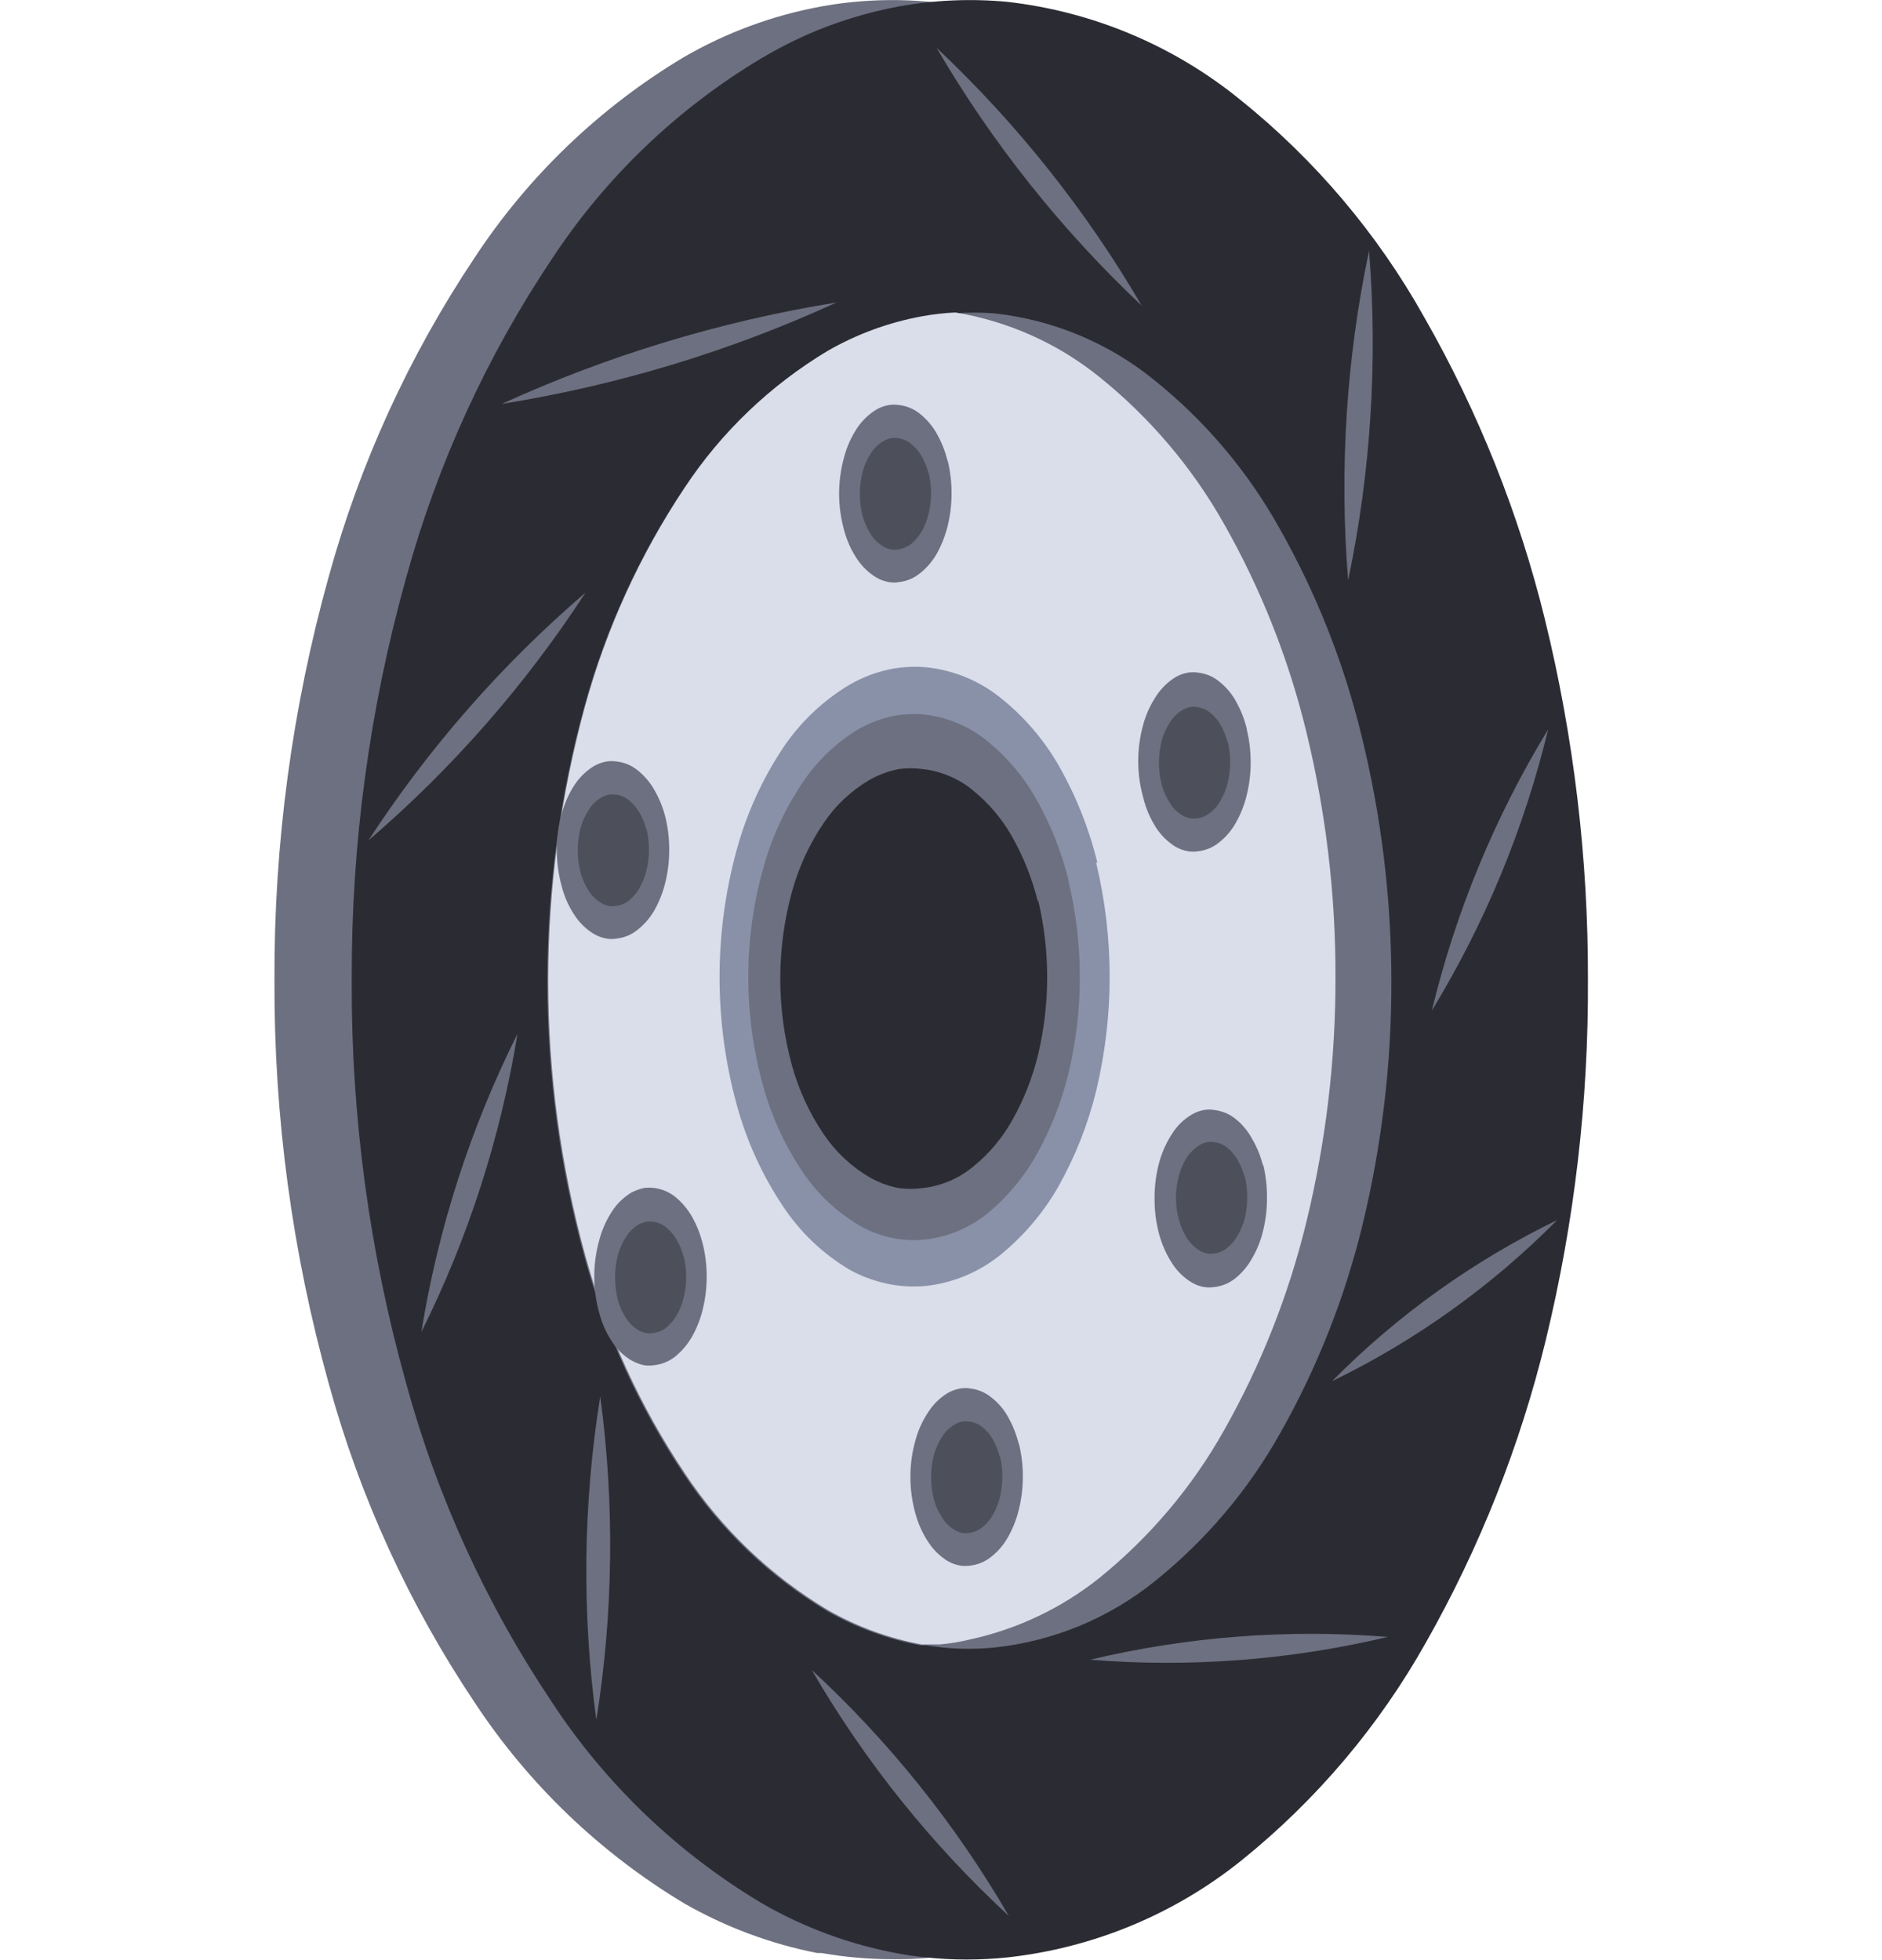 <svg width="96" height="100" viewBox="0 0 96 100" fill="none" xmlns="http://www.w3.org/2000/svg">
<g clip-path="url(#clip0_652_10243)">
<path d="M74.855 31.593C73.546 26.193 71.486 20.999 68.733 16.163C66.351 11.903 63.166 8.137 59.351 5.07C55.947 2.304 51.809 0.576 47.436 0.093C45.592 -0.08 43.734 -0.002 41.912 0.326C39.433 0.779 37.052 1.657 34.875 2.919C30.591 5.487 26.948 8.981 24.215 13.139C20.874 18.138 18.36 23.634 16.768 29.419C14.903 36.122 13.972 43.046 14 50C13.971 56.953 14.902 63.878 16.768 70.581C18.354 76.368 20.868 81.865 24.215 86.86C26.957 91.025 30.609 94.526 34.899 97.105C37.007 98.312 39.301 99.168 41.689 99.639H41.912C43.104 99.848 44.313 99.953 45.524 99.953C46.169 99.953 46.802 99.953 47.436 99.872C49.795 99.637 52.098 99.012 54.249 98.023C56.075 97.182 57.795 96.133 59.374 94.895C63.189 91.832 66.374 88.07 68.756 83.814C71.507 78.968 73.568 73.767 74.878 68.36C76.343 62.349 77.072 56.184 77.048 50C77.066 43.799 76.329 37.619 74.855 31.593Z" fill="#6D7080"/>
<path d="M78.807 31.605C77.481 26.199 75.405 21.003 72.638 16.163C70.255 11.907 67.07 8.145 63.256 5.081C59.862 2.32 55.737 0.588 51.376 0.093C49.537 -0.08 47.682 -0.002 45.864 0.326C44.22 0.63 42.618 1.125 41.091 1.802C40.323 2.148 39.575 2.536 38.851 2.965C34.559 5.531 30.907 9.025 28.167 13.186C24.823 18.183 22.309 23.679 20.72 29.465C18.851 36.152 17.915 43.061 17.941 50C17.908 56.955 18.844 63.88 20.72 70.581C22.3 76.371 24.815 81.868 28.167 86.861C30.903 91.028 34.556 94.526 38.851 97.093C41.027 98.353 43.408 99.227 45.888 99.674C46.321 99.756 46.767 99.814 47.213 99.861C48.604 100.006 50.008 100.006 51.4 99.861C55.781 99.376 59.929 97.652 63.35 94.895C67.159 91.821 70.343 88.057 72.732 83.802C75.48 78.955 77.54 73.755 78.854 68.349C80.311 62.34 81.031 56.18 81 50C81.018 43.803 80.282 37.627 78.807 31.605ZM69.484 62.558C68.583 66.246 67.178 69.794 65.308 73.105C63.685 76.006 61.515 78.572 58.917 80.663C56.588 82.543 53.763 83.718 50.778 84.046C49.606 84.167 48.422 84.132 47.26 83.942H46.966C45.283 83.627 43.666 83.034 42.181 82.186C39.255 80.429 36.763 78.046 34.887 75.209C32.607 71.8 30.892 68.051 29.809 64.105C27.289 54.915 27.289 45.225 29.809 36.035C30.897 32.086 32.611 28.334 34.887 24.919C36.762 22.081 39.254 19.697 42.181 17.942C43.663 17.09 45.282 16.496 46.966 16.186C47.536 16.08 48.112 16.014 48.69 15.988C49.37 15.936 50.052 15.936 50.731 15.988C53.718 16.317 56.545 17.496 58.87 19.384C61.471 21.472 63.641 24.038 65.261 26.942C67.133 30.247 68.538 33.792 69.437 37.477C70.451 41.575 70.967 45.78 70.973 50C70.987 54.23 70.486 58.447 69.484 62.558Z" fill="#2B2C33"/>
<path d="M68.123 49.861C68.132 54.087 67.628 58.3 66.622 62.407C65.721 66.095 64.317 69.643 62.447 72.954C60.824 75.852 58.658 78.417 56.067 80.512C54.147 82.044 51.895 83.114 49.488 83.639C48.971 83.765 48.446 83.851 47.916 83.895H47.306H47.013C45.33 83.581 43.712 82.987 42.228 82.139C39.302 80.383 36.81 77.999 34.934 75.163C32.654 71.754 30.939 68.005 29.856 64.058C27.335 54.868 27.335 45.178 29.856 35.988C30.944 32.04 32.658 28.287 34.934 24.872C36.808 22.035 39.301 19.651 42.228 17.895C43.71 17.043 45.329 16.449 47.013 16.14C47.583 16.034 48.159 15.967 48.737 15.942C51.426 16.387 53.952 17.517 56.067 19.221C58.658 21.303 60.823 23.856 62.447 26.744C64.319 30.05 65.723 33.594 66.622 37.279C67.629 41.398 68.133 45.622 68.123 49.861Z" fill="#DADDEA"/>
<path d="M55.915 44.023C56.832 47.846 56.832 51.828 55.915 55.651C55.496 57.362 54.845 59.009 53.98 60.547C53.215 61.88 52.209 63.063 51.013 64.035C49.927 64.906 48.612 65.451 47.224 65.605C46.641 65.657 46.054 65.634 45.477 65.535C44.72 65.4 43.99 65.141 43.319 64.767C41.957 63.953 40.799 62.844 39.93 61.523C38.874 59.942 38.082 58.203 37.584 56.372C36.412 52.105 36.412 47.604 37.584 43.337C38.087 41.504 38.878 39.762 39.93 38.174C40.805 36.862 41.962 35.758 43.319 34.942C44.005 34.542 44.754 34.263 45.536 34.116C46.113 34.017 46.7 33.994 47.283 34.047C48.674 34.199 49.989 34.748 51.071 35.628C52.273 36.594 53.28 37.778 54.038 39.116C54.906 40.649 55.557 42.292 55.973 44" fill="#8891A8"/>
<path d="M54.495 44.919C55.277 48.164 55.277 51.546 54.495 54.791C54.139 56.241 53.587 57.638 52.854 58.942C52.212 60.078 51.366 61.087 50.356 61.919C49.435 62.657 48.319 63.117 47.142 63.244C45.971 63.356 44.795 63.091 43.788 62.488C42.633 61.801 41.651 60.863 40.915 59.744C40.015 58.404 39.342 56.927 38.921 55.372C37.92 51.761 37.92 47.949 38.921 44.337C39.344 42.783 40.017 41.307 40.915 39.965C41.65 38.846 42.627 37.905 43.776 37.209C44.358 36.874 44.992 36.638 45.653 36.512C46.141 36.428 46.638 36.409 47.131 36.453C48.315 36.581 49.437 37.05 50.356 37.802C51.375 38.628 52.227 39.638 52.865 40.779C53.6 42.078 54.153 43.471 54.507 44.919" fill="#6D7080"/>
<path d="M52.947 45.884C53.573 48.495 53.573 51.215 52.947 53.826C52.664 54.988 52.223 56.107 51.634 57.151C51.12 58.072 50.431 58.886 49.605 59.547C48.873 60.145 47.98 60.517 47.037 60.616C46.648 60.666 46.253 60.666 45.864 60.616C45.331 60.518 44.819 60.329 44.351 60.058C43.411 59.506 42.61 58.751 42.006 57.849C41.283 56.78 40.741 55.602 40.399 54.361C39.601 51.456 39.601 48.393 40.399 45.488C40.741 44.247 41.283 43.069 42.006 42C42.61 41.098 43.411 40.343 44.351 39.791C44.821 39.524 45.332 39.335 45.864 39.233C46.253 39.182 46.648 39.182 47.037 39.233C47.98 39.332 48.873 39.704 49.605 40.302C50.429 40.965 51.118 41.778 51.634 42.698C52.223 43.742 52.664 44.861 52.947 46.023" fill="#2B2C33"/>
<path d="M48.339 23.488C48.473 24.037 48.54 24.599 48.538 25.163C48.54 25.727 48.473 26.289 48.339 26.837C48.217 27.328 48.032 27.801 47.787 28.244C47.568 28.628 47.278 28.968 46.931 29.244C46.624 29.496 46.249 29.654 45.852 29.698C45.685 29.727 45.515 29.727 45.348 29.698C45.121 29.659 44.902 29.58 44.703 29.465C44.315 29.228 43.983 28.91 43.73 28.535C43.426 28.083 43.2 27.584 43.061 27.058C42.717 25.833 42.717 24.539 43.061 23.314C43.2 22.785 43.426 22.282 43.73 21.826C43.983 21.45 44.315 21.133 44.703 20.895C44.902 20.781 45.121 20.702 45.348 20.663C45.515 20.639 45.685 20.639 45.852 20.663C46.249 20.707 46.624 20.864 46.931 21.116C47.279 21.396 47.57 21.74 47.787 22.128C48.036 22.569 48.221 23.043 48.339 23.535" fill="#6D7080"/>
<path d="M47.365 24.093C47.451 24.443 47.495 24.802 47.494 25.163C47.495 25.519 47.452 25.875 47.365 26.221C47.289 26.534 47.171 26.835 47.014 27.116C46.872 27.358 46.69 27.575 46.474 27.756C46.272 27.908 46.034 28.004 45.782 28.035C45.677 28.052 45.57 28.052 45.465 28.035C45.324 28.012 45.188 27.961 45.067 27.884C44.816 27.741 44.603 27.542 44.445 27.302C44.254 27.012 44.108 26.694 44.011 26.36C43.913 25.98 43.861 25.59 43.859 25.198C43.861 24.805 43.912 24.415 44.011 24.035C44.106 23.701 44.252 23.383 44.445 23.093C44.603 22.85 44.816 22.647 45.067 22.5C45.19 22.428 45.325 22.377 45.465 22.349C45.571 22.337 45.677 22.337 45.782 22.349C46.036 22.378 46.276 22.479 46.474 22.64C46.691 22.819 46.874 23.035 47.014 23.279C47.173 23.555 47.291 23.853 47.365 24.163" fill="#4D505B"/>
<path d="M33.937 41.674C34.072 42.222 34.138 42.785 34.136 43.349C34.138 43.913 34.072 44.475 33.937 45.023C33.818 45.515 33.632 45.988 33.386 46.43C33.167 46.814 32.876 47.154 32.53 47.43C32.222 47.682 31.847 47.84 31.451 47.884C31.284 47.913 31.113 47.913 30.946 47.884C30.719 47.845 30.501 47.766 30.301 47.651C29.911 47.417 29.578 47.099 29.328 46.721C29.022 46.27 28.796 45.77 28.66 45.244C28.316 44.019 28.316 42.725 28.66 41.5C28.799 40.971 29.024 40.468 29.328 40.012C29.582 39.636 29.914 39.319 30.301 39.081C30.501 38.967 30.719 38.888 30.946 38.849C31.114 38.825 31.284 38.825 31.451 38.849C31.847 38.893 32.222 39.05 32.53 39.302C32.877 39.582 33.168 39.926 33.386 40.314C33.63 40.741 33.816 41.198 33.937 41.674Z" fill="#6D7080"/>
<path d="M32.975 42.279C33.062 42.629 33.105 42.988 33.104 43.349C33.105 43.705 33.062 44.061 32.975 44.407C32.899 44.72 32.781 45.021 32.624 45.302C32.482 45.545 32.3 45.761 32.084 45.942C31.885 46.099 31.645 46.196 31.392 46.221C31.287 46.238 31.18 46.238 31.076 46.221C30.934 46.198 30.798 46.147 30.677 46.07C30.427 45.927 30.214 45.728 30.055 45.488C29.864 45.198 29.718 44.88 29.621 44.547C29.523 44.167 29.472 43.776 29.469 43.384C29.471 42.991 29.522 42.601 29.621 42.221C29.716 41.887 29.862 41.569 30.055 41.279C30.213 41.036 30.426 40.833 30.677 40.686C30.8 40.614 30.935 40.563 31.076 40.535C31.181 40.523 31.287 40.523 31.392 40.535C31.646 40.564 31.886 40.665 32.084 40.826C32.301 41.005 32.484 41.221 32.624 41.465C32.783 41.742 32.901 42.039 32.975 42.349" fill="#4D505B"/>
<path d="M35.849 63.465C35.981 64.006 36.048 64.56 36.048 65.116C36.05 65.68 35.983 66.243 35.849 66.791C35.732 67.283 35.546 67.756 35.297 68.198C35.076 68.583 34.786 68.926 34.441 69.209C34.127 69.456 33.749 69.609 33.351 69.651C33.187 69.674 33.022 69.674 32.858 69.651C32.632 69.602 32.415 69.519 32.213 69.407C31.82 69.176 31.487 68.858 31.24 68.477C30.934 68.026 30.708 67.526 30.571 67C30.227 65.775 30.227 64.481 30.571 63.256C30.71 62.727 30.936 62.224 31.24 61.767C31.491 61.389 31.823 61.072 32.213 60.837C32.417 60.732 32.634 60.654 32.858 60.605C33.022 60.587 33.187 60.587 33.351 60.605C33.75 60.651 34.128 60.809 34.441 61.058C34.786 61.341 35.076 61.684 35.297 62.07C35.546 62.511 35.732 62.985 35.849 63.477" fill="#6D7080"/>
<path d="M34.875 64.081C35.047 64.776 35.047 65.502 34.875 66.198C34.803 66.512 34.685 66.813 34.524 67.093C34.382 67.335 34.2 67.552 33.984 67.733C33.785 67.889 33.545 67.986 33.292 68.012C33.187 68.029 33.08 68.029 32.975 68.012C32.83 67.989 32.69 67.938 32.565 67.861C32.321 67.714 32.112 67.515 31.955 67.279C31.76 66.991 31.613 66.672 31.521 66.337C31.326 65.574 31.326 64.775 31.521 64.012C31.613 63.676 31.76 63.358 31.955 63.07C32.112 62.83 32.321 62.628 32.565 62.477C32.695 62.409 32.833 62.359 32.975 62.326C33.081 62.314 33.187 62.314 33.292 62.326C33.546 62.355 33.786 62.456 33.984 62.616C34.2 62.797 34.382 63.014 34.524 63.256C34.685 63.535 34.803 63.837 34.875 64.151" fill="#4D505B"/>
<path d="M51.974 73.651C52.109 74.199 52.176 74.761 52.174 75.326C52.176 75.89 52.109 76.452 51.974 77C51.857 77.492 51.672 77.966 51.423 78.407C51.209 78.797 50.917 79.141 50.567 79.419C50.259 79.671 49.884 79.828 49.488 79.872C49.321 79.895 49.151 79.895 48.984 79.872C48.757 79.833 48.538 79.754 48.339 79.639C47.955 79.401 47.627 79.084 47.377 78.709C47.069 78.254 46.84 77.751 46.697 77.221C46.353 75.996 46.353 74.701 46.697 73.477C46.84 72.951 47.069 72.452 47.377 72C47.623 71.623 47.952 71.305 48.339 71.07C48.538 70.955 48.757 70.876 48.984 70.837C49.151 70.808 49.321 70.808 49.488 70.837C49.884 70.881 50.259 71.039 50.567 71.291C50.917 71.563 51.209 71.904 51.423 72.291C51.67 72.733 51.855 73.206 51.974 73.698" fill="#6D7080"/>
<path d="M51.001 74.267C51.087 74.614 51.13 74.969 51.13 75.326C51.13 75.686 51.087 76.045 51.001 76.395C50.926 76.705 50.808 77.003 50.649 77.279C50.514 77.526 50.331 77.743 50.109 77.919C49.911 78.079 49.671 78.18 49.417 78.209C49.312 78.221 49.206 78.221 49.101 78.209C48.96 78.181 48.825 78.13 48.702 78.058C48.451 77.911 48.239 77.708 48.081 77.465C47.888 77.175 47.741 76.858 47.647 76.523C47.547 76.143 47.496 75.753 47.494 75.36C47.497 74.968 47.548 74.578 47.647 74.198C47.743 73.864 47.889 73.547 48.081 73.256C48.239 73.016 48.452 72.817 48.702 72.674C48.823 72.597 48.959 72.546 49.101 72.523C49.206 72.506 49.313 72.506 49.417 72.523C49.67 72.549 49.91 72.645 50.109 72.802C50.328 72.98 50.511 73.197 50.649 73.442C50.806 73.723 50.924 74.025 51.001 74.337" fill="#4D505B"/>
<path d="M64.429 59.395C64.563 59.943 64.63 60.506 64.628 61.07C64.634 61.649 64.567 62.227 64.429 62.791C64.313 63.285 64.123 63.759 63.866 64.198C63.652 64.585 63.365 64.928 63.022 65.209C62.71 65.462 62.331 65.619 61.931 65.663C61.764 65.686 61.594 65.686 61.427 65.663C61.203 65.625 60.988 65.546 60.793 65.43C60.403 65.196 60.071 64.878 59.82 64.5C59.517 64.042 59.288 63.54 59.14 63.012C58.971 62.402 58.888 61.772 58.894 61.139C58.89 60.507 58.972 59.877 59.14 59.267C59.288 58.743 59.517 58.245 59.82 57.791C60.067 57.41 60.401 57.092 60.793 56.861C60.988 56.744 61.203 56.665 61.427 56.628C61.593 56.599 61.764 56.599 61.931 56.628C62.331 56.672 62.71 56.829 63.022 57.081C63.368 57.36 63.655 57.703 63.866 58.093C64.121 58.528 64.311 58.998 64.429 59.488" fill="#6D7080"/>
<path d="M63.502 60.012C63.584 60.358 63.624 60.714 63.62 61.07C63.624 61.43 63.584 61.789 63.502 62.139C63.419 62.448 63.297 62.745 63.139 63.023C63.004 63.27 62.821 63.488 62.599 63.663C62.407 63.825 62.17 63.926 61.919 63.953C61.814 63.965 61.708 63.965 61.602 63.953C61.458 63.926 61.319 63.875 61.192 63.802C60.946 63.649 60.735 63.447 60.57 63.209C60.382 62.919 60.239 62.601 60.148 62.267C60.039 61.889 59.984 61.498 59.984 61.105C59.985 60.711 60.04 60.32 60.148 59.942C60.241 59.609 60.383 59.291 60.57 59C60.735 58.766 60.946 58.568 61.192 58.419C61.317 58.341 61.457 58.29 61.602 58.267C61.707 58.25 61.814 58.25 61.919 58.267C62.167 58.296 62.403 58.393 62.599 58.547C62.818 58.724 63.001 58.941 63.139 59.186C63.295 59.469 63.417 59.77 63.502 60.081" fill="#4D505B"/>
<path d="M63.596 37.209C63.73 37.758 63.797 38.32 63.796 38.884C63.798 39.448 63.731 40.01 63.596 40.558C63.479 41.05 63.294 41.524 63.045 41.965C62.831 42.355 62.539 42.699 62.189 42.977C61.881 43.229 61.507 43.386 61.11 43.43C60.943 43.454 60.773 43.454 60.606 43.43C60.379 43.391 60.16 43.312 59.961 43.198C59.577 42.959 59.249 42.642 58.999 42.267C58.683 41.787 58.453 41.256 58.319 40.698C58.146 40.089 58.059 39.459 58.061 38.826C58.061 38.193 58.148 37.563 58.319 36.953C58.464 36.428 58.694 35.93 58.999 35.477C59.249 35.102 59.577 34.785 59.961 34.547C60.16 34.432 60.379 34.353 60.606 34.314C60.773 34.291 60.943 34.291 61.11 34.314C61.507 34.358 61.881 34.516 62.189 34.767C62.539 35.045 62.831 35.389 63.045 35.779C63.292 36.217 63.477 36.687 63.596 37.174" fill="#6D7080"/>
<path d="M62.623 37.814C62.795 38.513 62.795 39.243 62.623 39.942C62.548 40.252 62.43 40.549 62.271 40.826C62.139 41.075 61.955 41.293 61.731 41.465C61.533 41.626 61.293 41.727 61.039 41.756C60.934 41.767 60.828 41.767 60.723 41.756C60.582 41.728 60.447 41.677 60.324 41.605C60.071 41.461 59.857 41.257 59.703 41.012C59.51 40.722 59.363 40.404 59.269 40.07C59.169 39.69 59.118 39.299 59.116 38.907C59.12 38.515 59.171 38.124 59.269 37.744C59.366 37.415 59.512 37.101 59.703 36.814C59.857 36.569 60.071 36.365 60.324 36.221C60.447 36.149 60.582 36.098 60.723 36.07C60.828 36.052 60.935 36.052 61.039 36.07C61.293 36.099 61.533 36.2 61.731 36.361C61.955 36.533 62.139 36.751 62.271 37C62.43 37.276 62.548 37.574 62.623 37.884" fill="#4D505B"/>
<path d="M47.776 2.442C51.88 6.306 55.403 10.735 58.237 15.593C54.135 11.727 50.612 7.298 47.776 2.442Z" fill="#6D7080"/>
<path d="M25.599 20.605C31.03 18.126 36.773 16.386 42.674 15.43C37.247 17.919 31.502 19.66 25.599 20.605Z" fill="#6D7080"/>
<path d="M18.797 42.872C21.863 38.159 25.591 33.903 29.867 30.233C26.802 34.946 23.074 39.202 18.797 42.872Z" fill="#6D7080"/>
<path d="M21.494 67.954C22.347 62.668 23.999 57.54 26.396 52.744C25.536 58.028 23.884 63.154 21.494 67.954Z" fill="#6D7080"/>
<path d="M69.835 12.791C70.285 18.417 69.926 24.078 68.768 29.605C68.313 23.978 68.672 18.316 69.835 12.791Z" fill="#6D7080"/>
<path d="M78.971 37.209C77.749 42.267 75.748 47.106 73.037 51.558C74.259 46.501 76.26 41.661 78.971 37.209Z" fill="#6D7080"/>
<path d="M79.44 62.233C76.108 65.604 72.222 68.388 67.947 70.465C71.282 67.092 75.173 64.308 79.452 62.233H79.44Z" fill="#6D7080"/>
<path d="M70.785 83.512C65.821 84.693 60.698 85.085 55.61 84.674C60.574 83.493 65.697 83.1 70.785 83.512Z" fill="#6D7080"/>
<path d="M51.458 97.744C47.496 94.082 44.108 89.853 41.408 85.198C45.37 88.859 48.758 93.088 51.458 97.744Z" fill="#6D7080"/>
<path d="M30.419 87.744C29.675 82.264 29.743 76.705 30.618 71.244C31.355 76.725 31.288 82.282 30.419 87.744Z" fill="#6D7080"/>
</g>
<defs>
<clipPath id="clip0_652_10243">
<rect width="67" height="100" fill="white" transform="translate(14)"/>
</clipPath>
</defs>
</svg>

